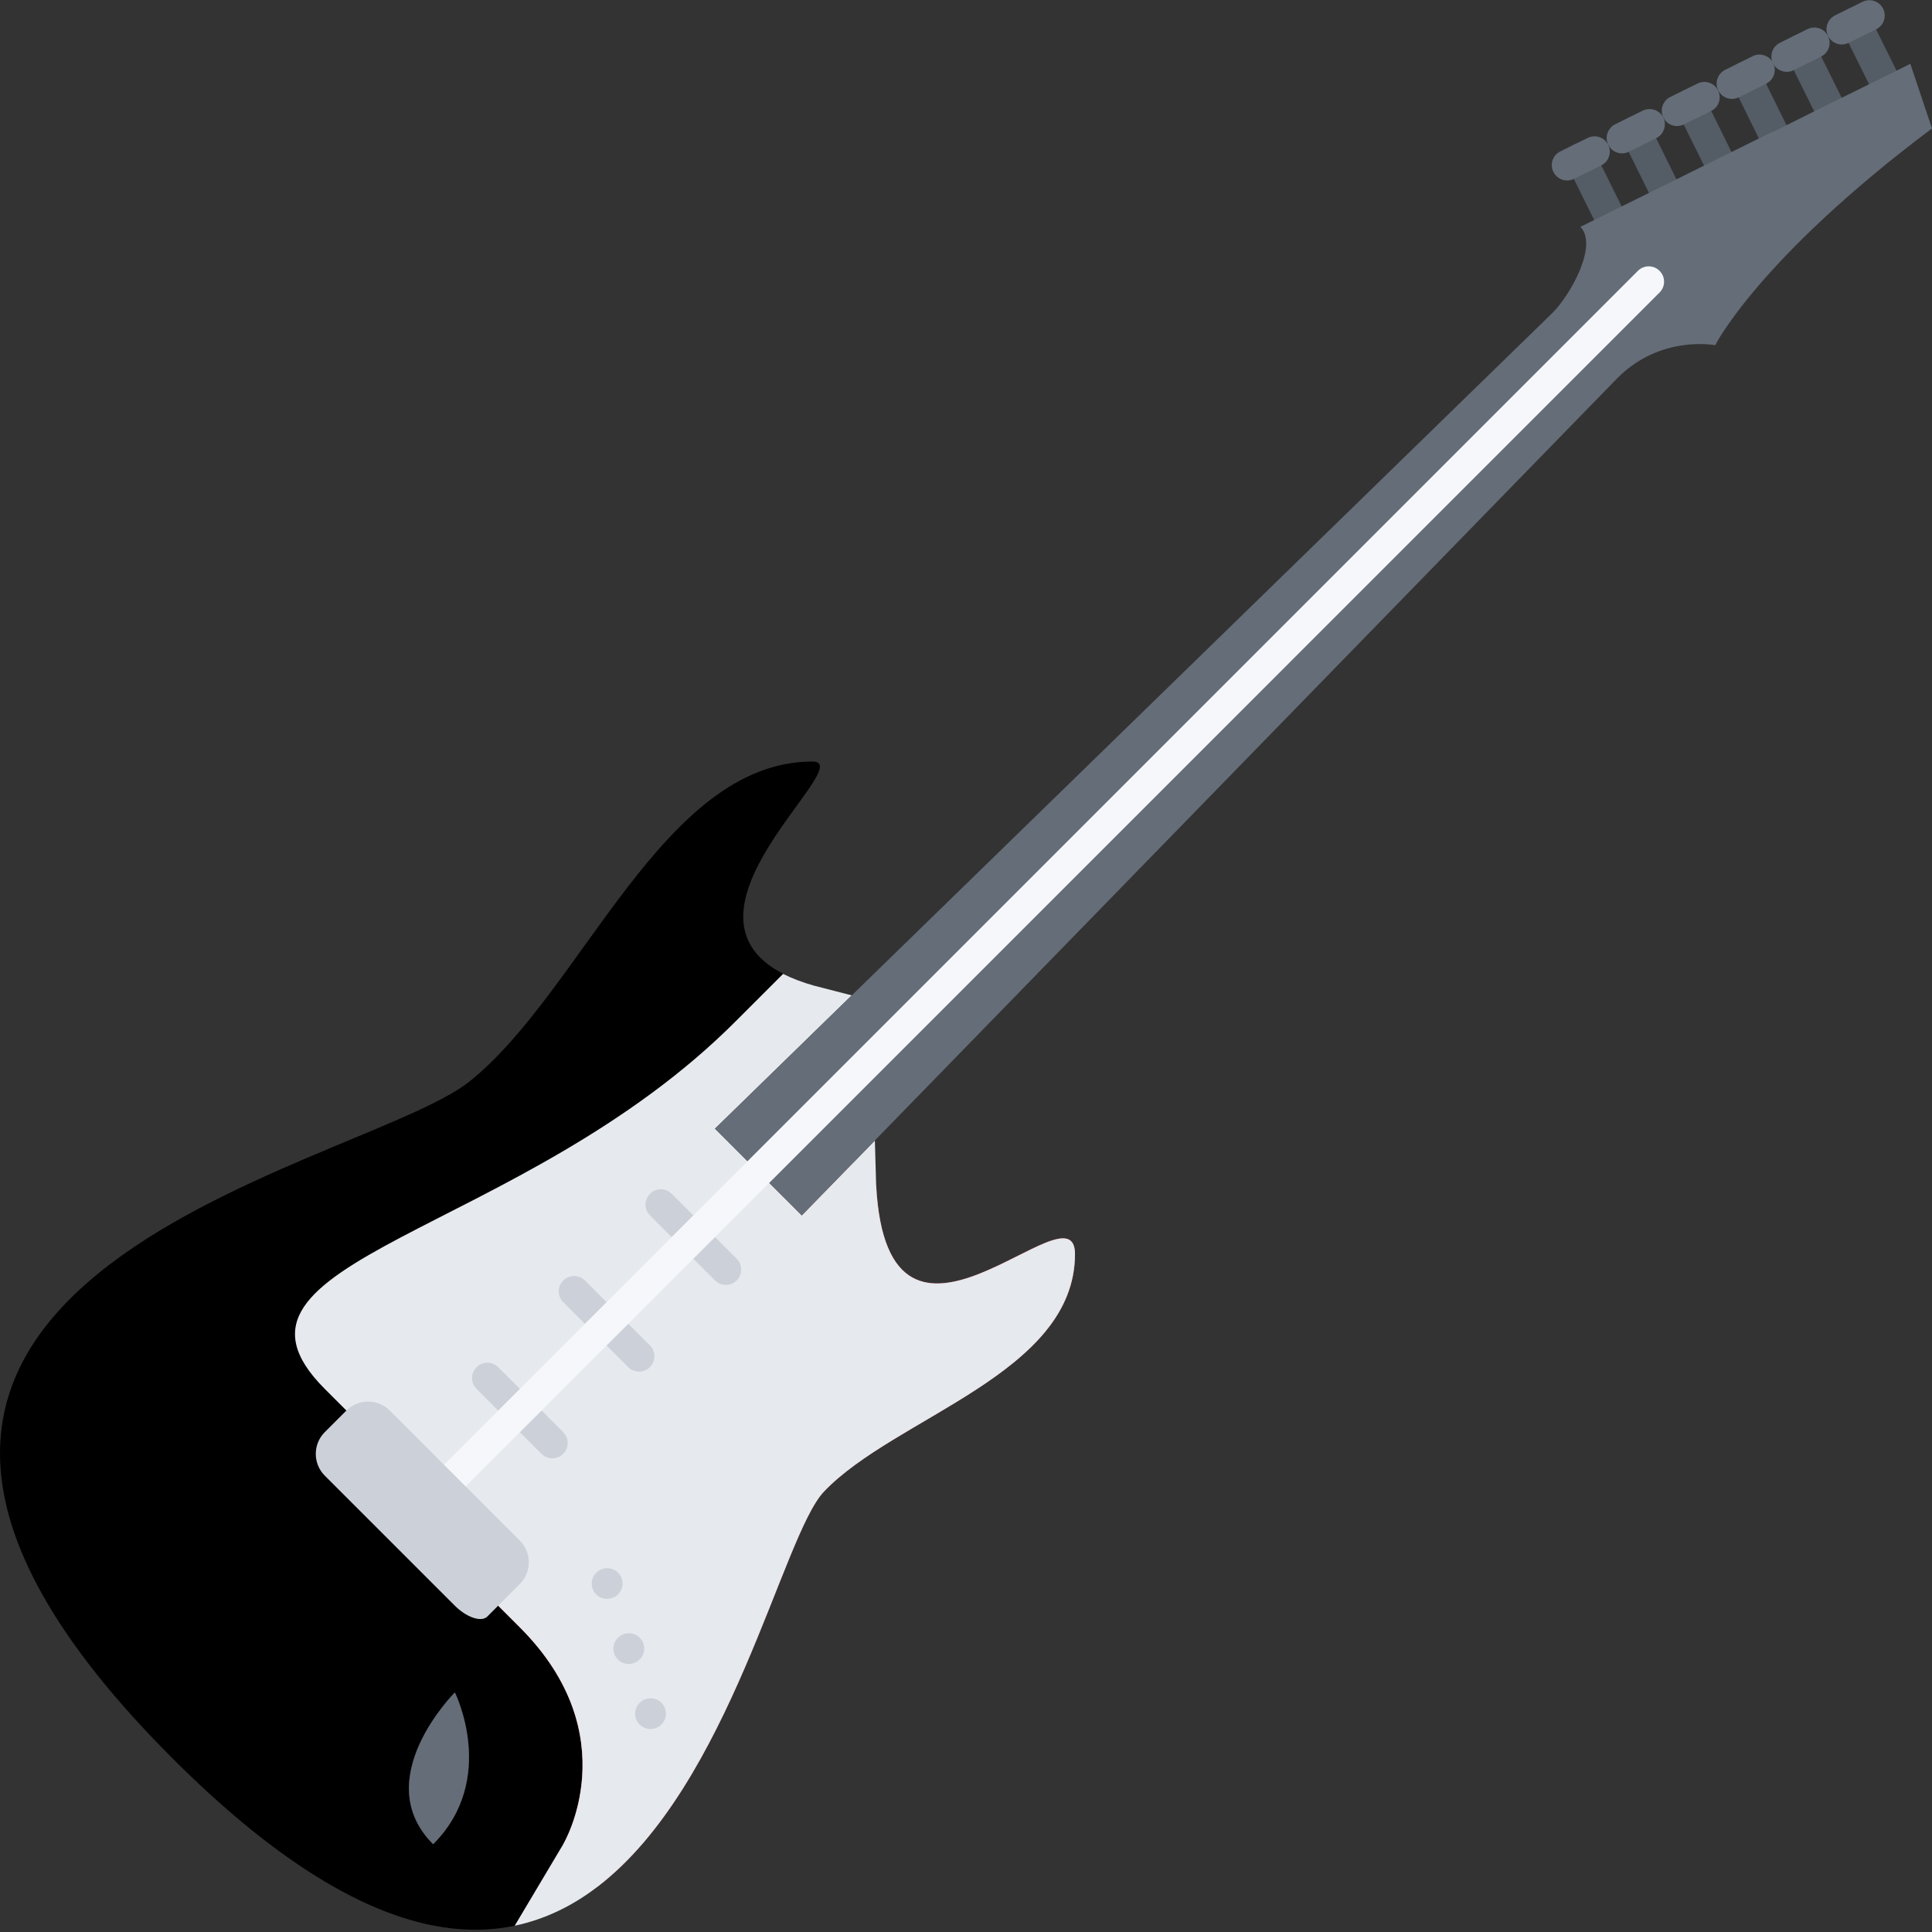 <svg width="97" height="97" viewBox="0 0 97 97" fill="none" xmlns="http://www.w3.org/2000/svg">
<rect x="0" y="0" width="97" height="97" fill="#333333" stroke="none"/>
<g clip-path="url(#clip0)">
<path d="M95.074 4.438C95.018 4.495 94.951 4.543 94.874 4.583C94.494 4.771 94.029 4.615 93.843 4.235L92.469 1.468C92.28 1.088 92.439 0.628 92.817 0.435C93.199 0.248 93.661 0.403 93.849 0.783L95.222 3.551C95.371 3.854 95.302 4.211 95.074 4.438V4.438Z" fill="#545C66"/>
<path d="M92.32 5.796C92.261 5.855 92.195 5.902 92.117 5.943C91.738 6.13 91.276 5.975 91.087 5.595L89.715 2.829C89.527 2.448 89.683 1.987 90.063 1.799C90.442 1.608 90.903 1.765 91.093 2.146L92.466 4.91C92.616 5.214 92.547 5.568 92.32 5.796Z" fill="#545C66"/>
<path d="M89.549 7.165C89.531 7.181 89.516 7.197 89.498 7.211C89.173 7.485 88.689 7.446 88.419 7.12L88.409 7.106C88.371 7.058 88.337 7.009 88.311 6.954L86.951 4.199C86.762 3.819 86.922 3.357 87.301 3.168C87.681 2.98 88.144 3.136 88.331 3.518L89.682 6.256C89.838 6.552 89.788 6.923 89.549 7.165Z" fill="#545C66"/>
<path d="M86.789 8.519C86.733 8.575 86.664 8.625 86.587 8.664C86.204 8.853 85.743 8.696 85.555 8.314L84.195 5.564C84.007 5.182 84.162 4.719 84.543 4.534C84.926 4.344 85.387 4.5 85.575 4.881L86.934 7.634C87.086 7.938 87.018 8.29 86.789 8.519Z" fill="#545C66"/>
<path d="M84.025 9.891C83.968 9.946 83.899 9.999 83.822 10.037C83.441 10.225 82.98 10.069 82.79 9.688L81.431 6.935C81.24 6.554 81.399 6.093 81.779 5.903C82.16 5.715 82.623 5.871 82.809 6.253L84.171 9.006C84.324 9.309 84.255 9.665 84.025 9.891V9.891Z" fill="#545C66"/>
<path d="M81.272 11.252C81.217 11.308 81.147 11.358 81.071 11.397C80.688 11.586 80.227 11.429 80.039 11.047L78.675 8.293C78.487 7.913 78.647 7.453 79.023 7.262C79.405 7.074 79.868 7.229 80.055 7.611L81.42 10.365C81.568 10.67 81.502 11.023 81.272 11.252V11.252Z" fill="#545C66"/>
<path d="M21.747 92.592C25.011 89.326 22.837 84.973 22.837 84.973C22.837 84.973 18.479 89.328 21.747 92.592ZM18.479 69.73L25.011 80.615L26.101 81.703C31.543 87.148 28.278 92.59 28.278 92.59L29.999 94.723C25.316 98.316 18.61 98.23 8.649 88.27C-15.461 64.159 17.893 58.8 23.564 54.304C29.225 49.797 33.272 38.235 40.787 38.235C43.345 38.226 31.741 46.891 40.894 49.493L42.049 50.669L35.9 56.667L38.074 58.844L36.985 59.933L34.81 62.11L32.632 59.933L28.278 64.287L23.924 68.64L20.656 71.906L18.479 69.73Z" fill="black"/>
<path d="M36.987 59.934L38.075 58.846L40.254 61.023L42.823 58.389L43.99 59.531C44.586 70.406 53.969 59.258 53.972 62.959C53.969 68.971 44.923 71.135 41.364 74.89C39.274 77.092 36.671 89.621 30 94.724L28.28 92.592C28.28 92.592 31.544 87.149 26.103 81.705L25.013 80.616L27.191 78.439L25.013 76.264L28.28 72.997L32.634 68.643L36.988 64.29L34.811 62.113L36.987 59.934Z" fill="#ED5565"/>
<path d="M28.278 92.594C28.278 92.594 31.544 87.147 26.101 81.706L25.013 80.618L17.393 70.82L16.305 69.732C9.772 63.2 26.138 62.142 36.987 51.225L39.318 48.895C39.753 49.117 40.288 49.322 40.896 49.493L42.764 49.975L42.05 50.671L35.9 56.667L38.077 58.844L40.257 61.022L42.826 58.39L43.925 57.261L43.99 59.534C44.587 70.407 53.969 59.262 53.972 62.962C53.969 68.975 44.926 71.139 41.364 74.894C39.276 77.092 36.673 89.621 30 94.728C28.769 95.674 27.387 96.361 25.841 96.687L28.278 92.594Z" fill="#E6E9ED"/>
<path d="M33.208 86.581C32.909 86.88 32.415 86.885 32.114 86.585C31.814 86.287 31.81 85.801 32.107 85.501L32.119 85.492C32.42 85.191 32.907 85.191 33.208 85.492C33.508 85.792 33.51 86.278 33.208 86.581Z" fill="#CCD1D9"/>
<path d="M32.12 83.314C31.819 83.615 31.326 83.62 31.025 83.32C30.724 83.02 30.721 82.536 31.019 82.237L31.031 82.225C31.331 81.927 31.82 81.925 32.12 82.225C32.421 82.527 32.421 83.013 32.12 83.314Z" fill="#CCD1D9"/>
<path d="M31.032 80.047C30.732 80.347 30.238 80.353 29.937 80.053C29.636 79.753 29.633 79.269 29.931 78.97L29.943 78.958C30.241 78.66 30.732 78.658 31.032 78.958C31.332 79.258 31.334 79.748 31.032 80.047Z" fill="#CCD1D9"/>
<path d="M22.837 84.973C22.837 84.973 25.011 89.326 21.747 92.592C18.479 89.328 22.837 84.973 22.837 84.973Z" fill="#656D78"/>
<path d="M81.217 18.971L42.823 58.389L40.254 61.023L38.075 58.846L35.901 56.669L42.05 50.671L77.95 15.704C78.857 14.8 80.249 12.296 79.345 11.39L80.729 10.705L83.48 9.346L86.244 7.973L88.999 6.611L89.009 6.626L91.775 5.249L94.529 3.892L95.912 3.205L97 6.448C88.293 12.979 86.114 17.333 86.114 17.333C86.114 17.333 83.395 16.794 81.217 18.971V18.971Z" fill="#656D78"/>
<path d="M36.987 64.285C36.687 64.585 36.199 64.585 35.898 64.285L33.756 62.145C33.744 62.135 33.734 62.123 33.723 62.113L32.634 61.024C32.334 60.724 32.334 60.236 32.634 59.936C32.935 59.636 33.423 59.636 33.723 59.936L34.776 60.989C34.788 61 34.799 61.01 34.81 61.021L36.987 63.197C37.286 63.497 37.285 63.986 36.987 64.285V64.285Z" fill="#CCD1D9"/>
<path d="M28.277 72.994C27.973 73.294 27.488 73.294 27.187 72.994L23.926 69.731C23.625 69.431 23.625 68.944 23.926 68.643C24.226 68.343 24.713 68.343 25.014 68.643L28.277 71.905C28.578 72.207 28.577 72.692 28.277 72.994Z" fill="#CCD1D9"/>
<path d="M32.63 68.638C32.33 68.939 31.842 68.939 31.541 68.638L28.278 65.378C27.977 65.078 27.979 64.59 28.278 64.29C28.581 63.989 29.066 63.989 29.368 64.29L32.63 67.55C32.932 67.852 32.932 68.338 32.63 68.638Z" fill="#CCD1D9"/>
<path d="M83.322 14.686L23.363 74.648C23.063 74.948 22.575 74.948 22.275 74.648C21.975 74.347 21.975 73.859 22.275 73.559L82.233 13.598C82.533 13.298 83.021 13.296 83.322 13.598C83.624 13.9 83.624 14.386 83.322 14.686Z" fill="#F5F7FA"/>
<path d="M94.401 1.325C94.344 1.382 94.275 1.431 94.198 1.471L92.813 2.153C92.431 2.341 91.967 2.185 91.781 1.802C91.593 1.421 91.755 0.961 92.132 0.772L93.516 0.09C93.898 -0.098 94.358 0.058 94.548 0.44C94.698 0.743 94.629 1.097 94.401 1.325V1.325Z" fill="#656D78"/>
<path d="M91.636 2.695C91.578 2.754 91.507 2.805 91.43 2.843L90.054 3.525C89.675 3.716 89.208 3.562 89.019 3.181C88.826 2.805 88.981 2.338 89.362 2.149L90.751 1.461C91.133 1.273 91.597 1.43 91.781 1.813C91.93 2.116 91.861 2.469 91.636 2.695V2.695Z" fill="#656D78"/>
<path d="M88.881 4.055C88.825 4.11 88.756 4.161 88.681 4.199L87.297 4.886C86.914 5.074 86.453 4.919 86.266 4.535C86.078 4.152 86.239 3.694 86.616 3.505L87.992 2.823C88.373 2.63 88.837 2.786 89.027 3.165C89.178 3.469 89.109 3.827 88.881 4.055V4.055Z" fill="#656D78"/>
<path d="M86.117 5.426C86.059 5.483 85.989 5.533 85.914 5.573L84.539 6.25C84.157 6.436 83.695 6.278 83.51 5.897C83.322 5.517 83.482 5.06 83.861 4.867L85.232 4.193C85.612 4.004 86.074 4.161 86.262 4.543C86.41 4.844 86.344 5.198 86.117 5.426V5.426Z" fill="#656D78"/>
<path d="M83.362 6.789C83.306 6.846 83.238 6.893 83.163 6.933L81.776 7.62C81.394 7.808 80.932 7.651 80.746 7.269C80.557 6.887 80.715 6.432 81.097 6.238L82.475 5.555C82.855 5.367 83.32 5.52 83.511 5.9C83.659 6.206 83.59 6.561 83.362 6.789Z" fill="#656D78"/>
<path d="M80.598 8.159C80.54 8.217 80.469 8.265 80.391 8.306L79.023 8.981C78.643 9.17 78.181 9.013 77.992 8.633C77.801 8.255 77.953 7.786 78.338 7.601L79.714 6.924C80.098 6.735 80.56 6.893 80.746 7.277C80.894 7.582 80.825 7.933 80.598 8.159Z" fill="#656D78"/>
<path d="M24.468 81.16C24.17 81.458 23.433 81.213 22.834 80.615L16.303 74.084C15.705 73.485 15.705 72.506 16.303 71.907L17.392 70.818C17.989 70.22 18.968 70.22 19.567 70.818C20.166 71.418 21.145 72.396 21.746 72.995V72.997C22.345 73.596 23.323 74.575 23.923 75.174C24.523 75.773 25.5 76.752 26.101 77.351C26.7 77.948 26.7 78.927 26.101 79.526C25.502 80.125 24.769 80.859 24.468 81.16Z" fill="#CCD1D9"/>
</g>
<defs>
<clipPath id="clip0">
<rect width="97" height="97" fill="white"/>
</clipPath>
</defs>
</svg>
